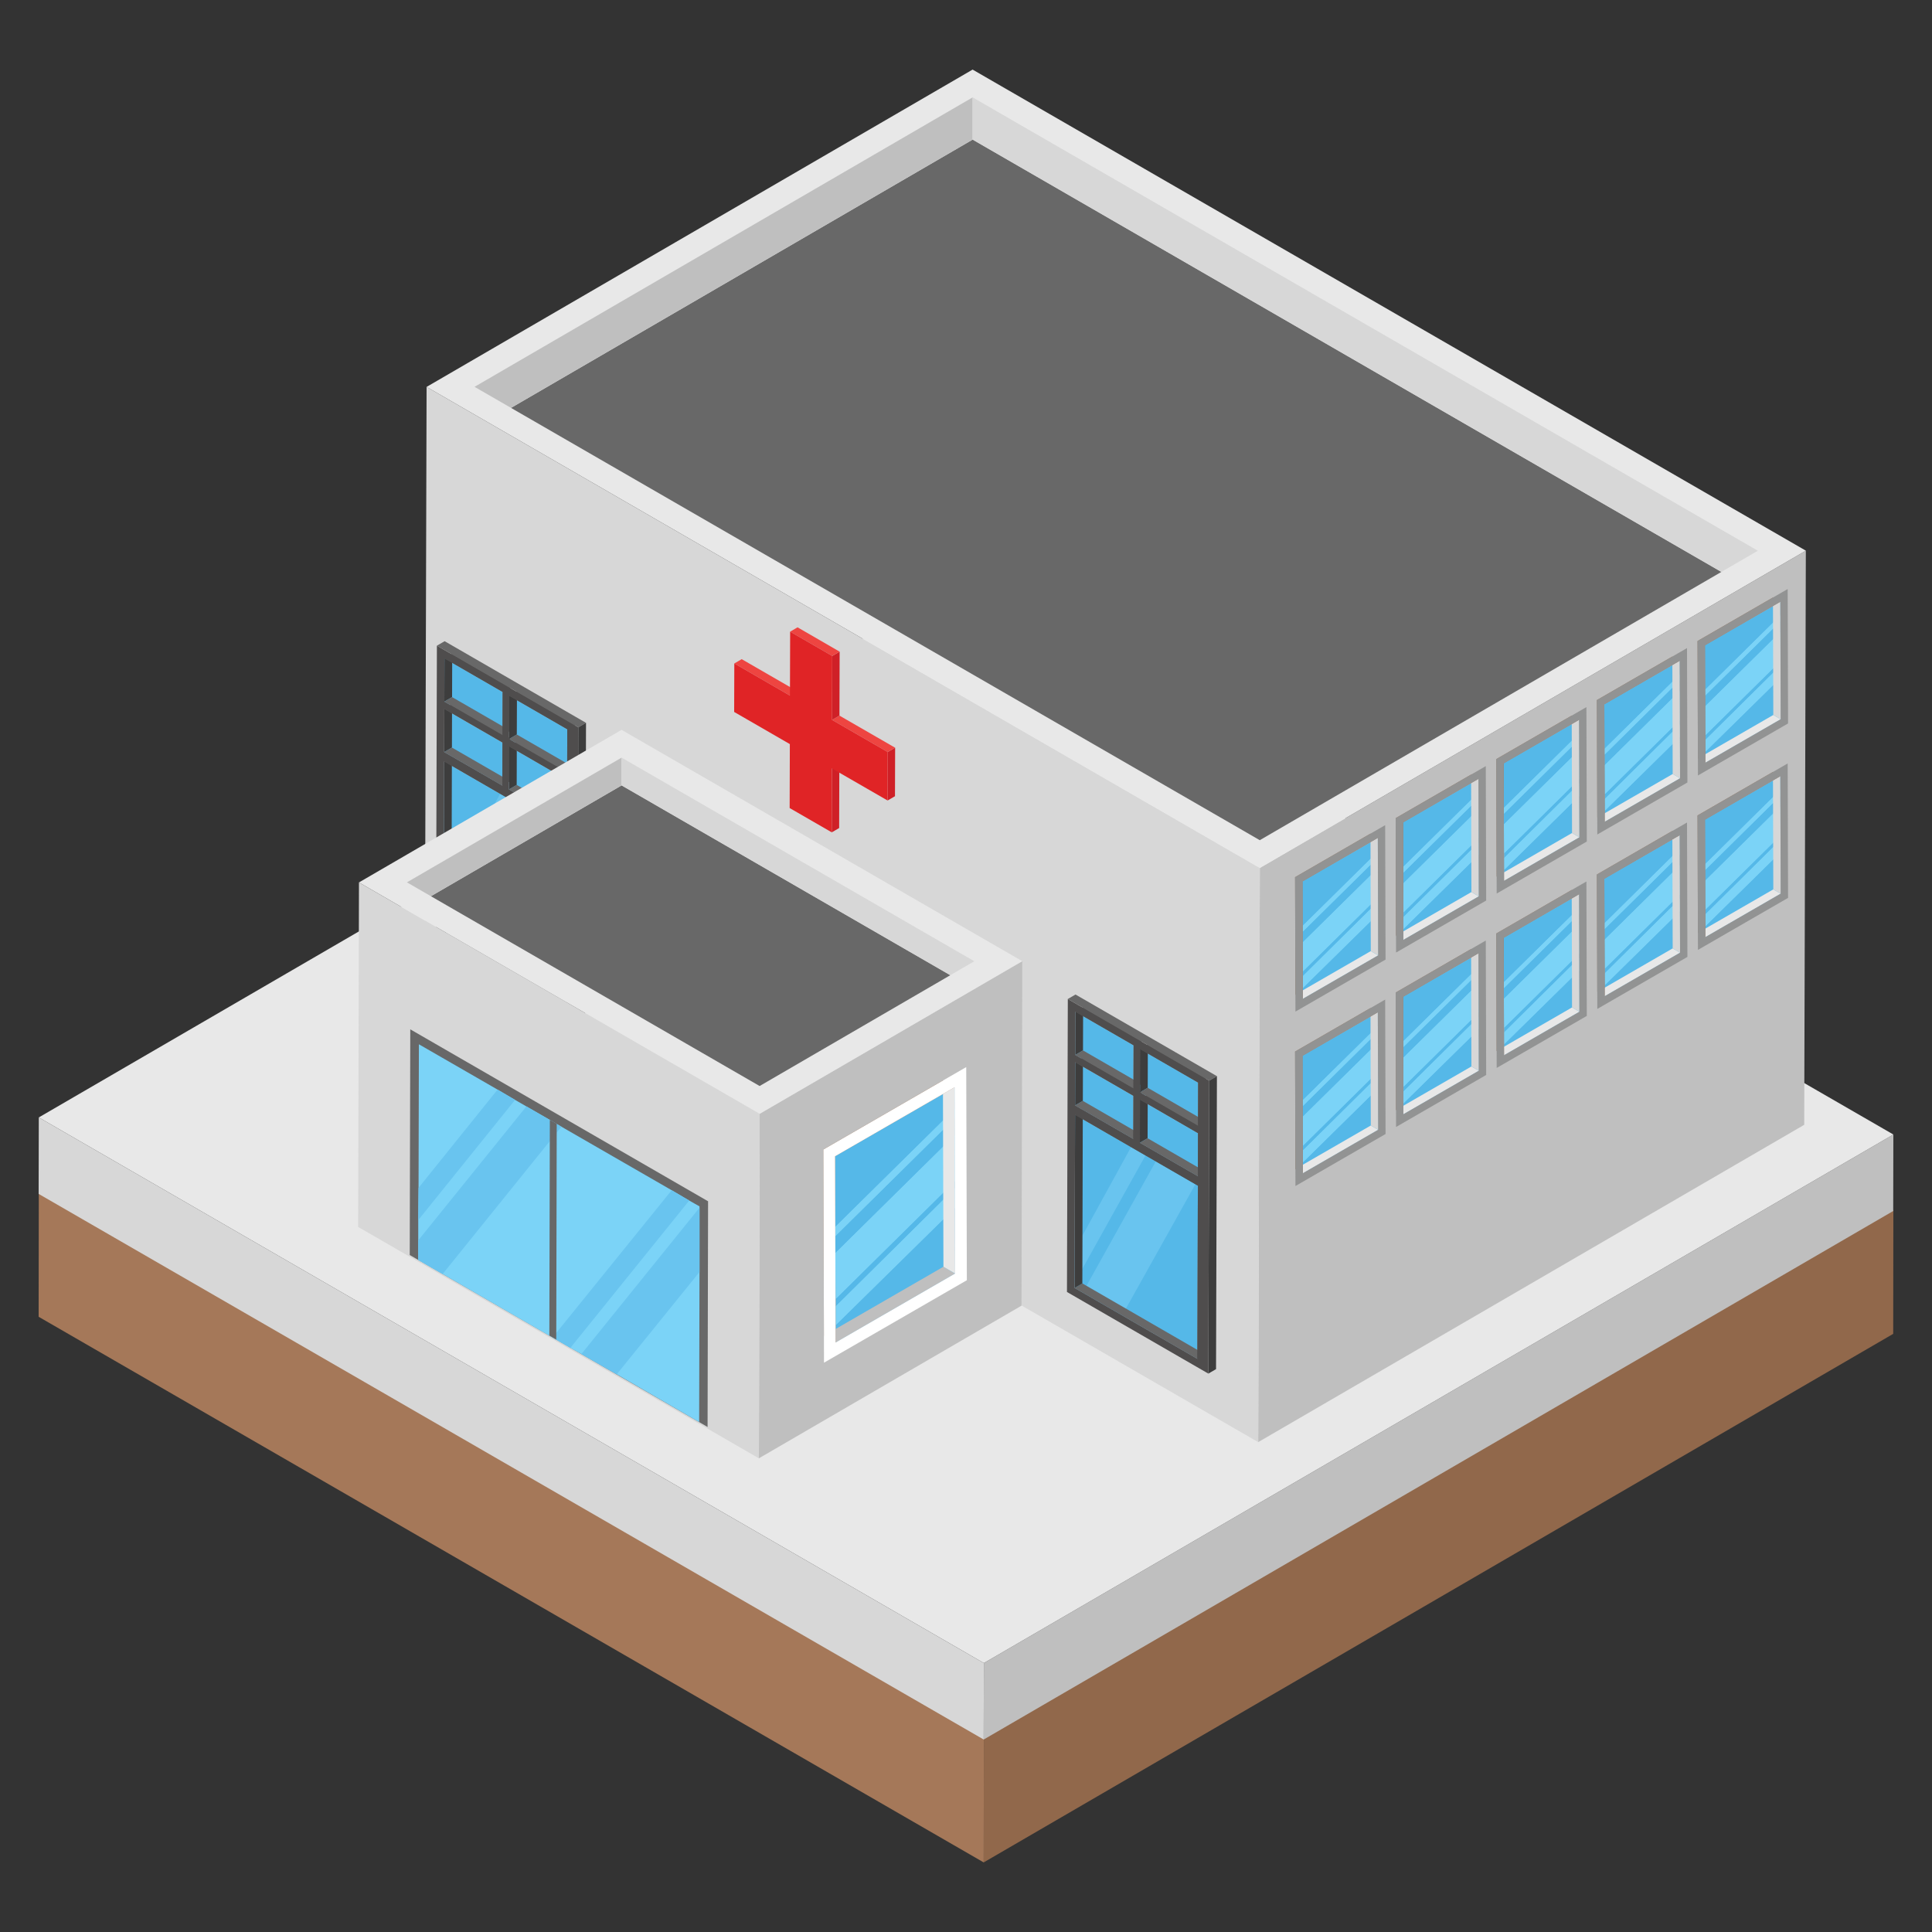 <?xml version="1.0" encoding="utf-8"?>
<!-- Generator: Adobe Illustrator 18.0.0, SVG Export Plug-In . SVG Version: 6.00 Build 0)  -->
<!DOCTYPE svg PUBLIC "-//W3C//DTD SVG 1.1//EN" "http://www.w3.org/Graphics/SVG/1.1/DTD/svg11.dtd">
<svg version="1.1" id="Layer_1" xmlns="http://www.w3.org/2000/svg" xmlns:xlink="http://www.w3.org/1999/xlink" x="0px" y="0px"
	 viewBox="0 0 50 50" enable-background="new 0 0 50 50" xml:space="preserve">
<rect x="0" y="0" width="50" height="50" fill="#333333" stroke="none"/>
<g>
	<g>
		<g enable-background="new    ">
			<g>
				<polygon fill="#91684B" points="49,31.308 48.996,34.52 25.458,48.199 25.462,44.987 				"/>
			</g>
			<g>
				<polygon fill="#A57859" points="25.462,44.987 25.458,48.199 1,34.078 1.004,30.866 				"/>
			</g>
		</g>
	</g>
	<g>
		<g>
			<g enable-background="new    ">
				<g>
					<polygon fill="#BFBFBF" points="49,29.361 48.996,31.341 25.458,45.019 25.462,43.04 					"/>
				</g>
				<g>
					<polygon fill="#D7D7D7" points="25.462,43.04 25.458,45.019 1,30.898 1.004,28.919 					"/>
				</g>
				<g>
					<polygon fill="#E8E8E8" points="49,29.361 25.462,43.04 1.004,28.919 24.542,15.241 					"/>
				</g>
			</g>
		</g>
		<g>
			<g enable-background="new    ">
				<g>
					<polygon fill="#BFBFBF" points="46.735,14.251 46.693,29.11 32.562,37.322 32.604,22.463 					"/>
				</g>
				<g>
					<polygon fill="#D7D7D7" points="32.604,22.463 32.562,37.322 10.998,24.872 11.04,10.013 					"/>
				</g>
				<g>
					<g enable-background="new    ">
						<g>
							<polygon fill="#55B8E8" points="14.674,21.538 14.662,26.021 12.712,24.898 11.692,24.309 11.482,24.19 
								11.482,23.203 11.494,19.707 12.945,20.541 13.319,20.756 13.586,20.909 14.612,21.499 							"/>
						</g>
						<g>
							<polygon fill="#69C4EF" points="13.319,20.756 11.482,24.054 11.482,23.203 12.945,20.541 							"/>
							<polygon fill="#69C4EF" points="14.612,21.499 12.712,24.898 11.692,24.309 13.586,20.909 							"/>
						</g>
						<g>
							<polygon fill="#55B8E8" points="14.681,18.873 14.678,19.992 13.176,19.125 13.179,18.006 							"/>
						</g>
						<g>
							<polygon fill="#55B8E8" points="13.005,19.218 13.002,20.332 11.496,19.463 11.499,18.348 							"/>
						</g>
						<g>
							<polygon fill="#55B8E8" points="13.009,17.908 13.005,19.026 11.5,18.157 11.503,17.038 							"/>
						</g>
						<g>
							<polygon fill="#55B8E8" points="14.677,20.183 14.674,21.297 13.172,20.43 13.175,19.316 							"/>
						</g>
						<g>
							<polygon fill="#686868" points="11.483,24.187 11.683,24.071 14.86,25.906 14.661,26.022 							"/>
						</g>
						<g>
							<polygon fill="#3D3D3D" points="11.496,19.706 11.695,19.59 11.683,24.071 11.483,24.187 							"/>
						</g>
						<g>
							<polygon fill="#3D3D3D" points="11.499,18.344 11.699,18.228 11.696,19.347 11.496,19.463 							"/>
						</g>
						<g>
							<polygon fill="#686868" points="11.496,19.463 11.696,19.347 13.202,20.216 13.002,20.332 							"/>
						</g>
						<g>
							<polygon fill="#3D3D3D" points="11.503,17.038 11.703,16.922 11.7,18.041 11.5,18.157 							"/>
						</g>
						<g>
							<polygon fill="#5A5B5B" points="11.499,18.348 11.699,18.232 13.205,19.102 13.005,19.218 							"/>
						</g>
						<g>
							<polygon fill="#515050" points="13.005,19.218 13.205,19.102 13.202,20.216 13.002,20.332 							"/>
						</g>
						<g>
							<polygon fill="#686868" points="11.5,18.157 11.7,18.041 13.205,18.91 13.005,19.026 							"/>
						</g>
						<g>
							<polygon fill="#3D3D3D" points="13.175,19.312 13.375,19.196 13.372,20.314 13.172,20.43 							"/>
						</g>
						<g>
							<polygon fill="#515050" points="14.672,21.772 14.872,21.655 14.86,25.906 14.661,26.022 							"/>
						</g>
						<g>
							<polygon fill="#5A5B5B" points="11.496,19.706 11.695,19.59 14.873,21.424 14.673,21.541 							"/>
						</g>
						<g>
							<polygon fill="#686868" points="13.172,20.43 13.372,20.314 14.874,21.181 14.674,21.297 							"/>
						</g>
						<g>
							<polygon fill="#5A5B5B" points="11.503,17.038 11.703,16.922 13.208,17.792 13.009,17.908 							"/>
						</g>
						<g>
							<polygon fill="#515050" points="13.009,17.908 13.208,17.792 13.205,18.91 13.005,19.026 							"/>
						</g>
						<g>
							<polygon fill="#3D3D3D" points="13.179,18.006 13.379,17.89 13.375,19.009 13.176,19.125 							"/>
						</g>
						<g>
							<polygon fill="#515050" points="14.677,20.183 14.877,20.067 14.874,21.181 14.674,21.297 							"/>
						</g>
						<g>
							<polygon fill="#5A5B5B" points="13.175,19.316 13.375,19.2 14.877,20.067 14.677,20.183 							"/>
						</g>
						<g>
							<polygon fill="#686868" points="13.176,19.125 13.375,19.009 14.877,19.876 14.678,19.992 							"/>
						</g>
						<g>
							<polygon fill="#515050" points="14.681,18.873 14.88,18.757 14.877,19.876 14.678,19.992 							"/>
						</g>
						<g>
							<polygon fill="#5A5B5B" points="13.179,18.006 13.379,17.89 14.88,18.757 14.681,18.873 							"/>
						</g>
						<g>
							<path fill="#4F4D4D" d="M11.307,16.71l-0.022,7.582l3.659,2.113l0.022-7.582L11.307,16.71z M11.503,17.038
								l1.506,0.869l-0.003,1.119L11.5,18.157L11.503,17.038 M11.499,18.344l1.506,0.869l-0.003,1.119l-1.506-0.869
								L11.499,18.344 M14.661,26.022l-3.178-1.835l0.013-4.469l0-0.012l3.178,1.835L14.661,26.022 M14.674,21.297
								l-1.502-0.867l0.003-1.119l1.502,0.871L14.674,21.297 M14.678,19.992l-1.502-0.867l0.003-1.119l1.502,0.867
								L14.678,19.992"/>
						</g>
						<g>
							<polygon fill="#686868" points="11.307,16.71 11.507,16.594 15.166,18.707 14.966,18.823 							"/>
						</g>
						<g>
							<polygon fill="#3D3D3D" points="14.966,18.823 15.166,18.707 15.144,26.289 14.944,26.405 							"/>
						</g>
					</g>
				</g>
				<g>
					<polygon fill="#E8E8E8" points="46.735,14.251 32.604,22.463 11.04,10.013 25.171,1.801 					"/>
					<polygon fill="#686868" points="44.549,14.801 25.172,3.613 13.225,10.556 32.603,21.744 					"/>
				</g>
			</g>
		</g>
		<g>
			<g enable-background="new    ">
				<g>
					<polygon fill="#BFBFBF" points="26.456,24.875 26.436,33.791 19.64,37.741 19.66,28.825 					"/>
				</g>
				<g>
					<polygon fill="#D7D7D7" points="19.66,28.825 19.64,37.741 9.269,31.753 9.29,22.837 					"/>
					<polygon fill="#686868" points="10.604,32.48 10.618,26.639 18.325,31.089 18.312,36.93 					"/>
					<polygon fill="#7BD3F7" points="18.103,31.221 18.103,32.919 18.094,36.803 15.961,35.567 15.046,35.043 
						14.761,34.883 14.397,34.67 14.299,34.616 11.455,32.972 10.824,32.608 10.824,31.576 10.832,30.741 
						10.841,27.026 12.877,28.199 13.33,28.465 13.623,28.634 14.228,28.981 14.406,29.087 14.53,29.159 
						17.383,30.803 17.837,31.07 					"/>
				</g>
				<g>
					<polygon fill="#E8E8E8" points="26.456,24.875 19.66,28.825 9.29,22.837 16.086,18.888 					"/>
					<polygon fill="#686868" points="24.594,25.238 16.087,20.326 11.152,23.194 19.659,28.106 					"/>
				</g>
			</g>
		</g>
		<g>
			<polygon fill="#BFBFBF" points="12.281,10.011 13.225,10.556 25.172,3.613 25.172,2.52 			"/>
			<polygon fill="#D7D7D7" points="25.172,2.52 25.172,3.613 44.549,14.801 45.493,14.253 			"/>
		</g>
		<g>
			<polygon fill="#BFBFBF" points="10.531,22.835 11.152,23.194 16.087,20.326 16.087,19.607 			"/>
			<polygon fill="#D7D7D7" points="16.087,19.607 16.087,20.326 24.594,25.238 25.215,24.877 			"/>
		</g>
		<g>
			<polygon fill="#69C4EF" points="13.33,28.465 10.824,31.576 10.832,30.741 12.877,28.199 			"/>
			<polygon fill="#69C4EF" points="14.53,29.159 11.455,32.972 10.824,32.608 10.824,32.101 13.623,28.634 			"/>
		</g>
		<g>
			<polygon fill="#69C4EF" points="17.837,31.07 14.761,34.883 14.299,34.616 17.383,30.803 			"/>
			<polygon fill="#69C4EF" points="18.103,31.256 18.103,32.919 15.961,35.567 15.046,35.043 			"/>
		</g>
		<polygon fill="#686868" points="14.217,34.565 14.23,28.98 14.408,29.084 14.396,34.668 		"/>
		<g>
			<g enable-background="new    ">
				<g>
					<polygon fill="#CF2027" points="21.53,19.886 21.722,19.775 21.717,21.43 21.526,21.541 					"/>
				</g>
				<g>
					<polygon fill="#EE4541" points="19.004,17.17 19.195,17.059 20.635,17.89 20.444,18.002 					"/>
				</g>
				<g>
					<polygon fill="#CF2027" points="22.974,19.462 23.166,19.351 23.162,20.606 22.971,20.717 					"/>
				</g>
				<g>
					<polygon fill="#EE4541" points="21.534,18.631 21.725,18.52 23.166,19.351 22.974,19.462 					"/>
				</g>
				<g>
					<polygon fill="#CF2027" points="21.538,16.976 21.73,16.865 21.725,18.52 21.534,18.631 					"/>
				</g>
				<g>
					<polygon fill="#EE4541" points="20.449,16.347 20.64,16.235 21.73,16.865 21.538,16.976 					"/>
				</g>
				<g>
					<polygon fill="#E02426" points="21.538,16.976 21.534,18.631 22.974,19.462 22.971,20.717 21.53,19.886 
						21.526,21.541 20.436,20.912 20.441,19.257 19,18.425 19.004,17.17 20.444,18.002 20.449,16.347 					"/>
				</g>
			</g>
		</g>
		<g>
			<g enable-background="new    ">
				<g>
					<polygon fill="#55B8E8" points="24.719,30.561 24.719,32.963 21.628,34.745 21.628,33.613 21.618,32.432 
						21.618,31.752 21.608,29.922 24.709,28.14 24.709,29.38 					"/>
				</g>
				<g>
					<polygon fill="#7BD3F7" points="24.709,28.701 24.709,28.937 21.618,31.989 21.618,31.752 					"/>
					<polygon fill="#7BD3F7" points="24.719,30.748 24.719,31.251 21.628,34.292 21.628,33.81 					"/>
					<polygon fill="#7BD3F7" points="24.719,30.561 21.628,33.613 21.618,32.432 24.709,29.38 					"/>
				</g>
				<g>
					<polygon fill="#7BD3F7" points="24.709,28.701 24.709,28.937 21.618,31.989 21.618,31.752 					"/>
					<polygon fill="#7BD3F7" points="24.719,30.748 24.719,31.251 21.628,34.292 21.628,33.81 					"/>
					<polygon fill="#7BD3F7" points="24.719,30.561 21.628,33.613 21.618,32.432 24.709,29.38 					"/>
				</g>
				<g>
					<polygon fill="#BFBFBF" points="24.719,32.959 24.416,32.783 21.323,34.569 21.626,34.745 					"/>
				</g>
				<g>
					<polygon fill="#E8E8E8" points="24.705,28.137 24.403,27.961 24.416,32.783 24.719,32.959 					"/>
				</g>
				<g>
					<polygon fill="#8B6E59" points="21.612,29.923 21.309,29.747 21.323,34.569 21.626,34.745 					"/>
				</g>
				<g>
					<polygon fill="#9B7B64" points="24.705,28.137 24.403,27.961 21.309,29.747 21.612,29.923 					"/>
				</g>
				<g>
					<path fill="#FFFFFF" d="M25.022,33.132L21.325,35.266l-0.016-5.516l3.697-2.134L25.022,33.132z M21.626,34.745
						l3.093-1.786l-0.014-4.821l-3.093,1.786L21.626,34.745"/>
				</g>
			</g>
		</g>
		<g>
			<g>
				<g enable-background="new    ">
					<g>
						<polygon fill="#55B8E8" points="35.667,23.213 35.667,24.728 33.718,25.852 33.718,25.138 33.711,24.392 
							33.711,23.964 33.705,22.809 35.661,21.686 35.661,22.468 						"/>
					</g>
					<g>
						<polygon fill="#7BD3F7" points="35.661,22.039 35.661,22.189 33.711,24.113 33.711,23.964 						"/>
						<polygon fill="#7BD3F7" points="35.667,23.331 35.667,23.648 33.718,25.566 33.718,25.262 						"/>
						<polygon fill="#7BD3F7" points="35.667,23.213 33.718,25.138 33.711,24.392 35.661,22.468 						"/>
					</g>
					<g>
						<polygon fill="#7BD3F7" points="35.661,22.039 35.661,22.189 33.711,24.113 33.711,23.964 						"/>
						<polygon fill="#7BD3F7" points="35.667,23.331 35.667,23.648 33.718,25.566 33.718,25.262 						"/>
						<polygon fill="#7BD3F7" points="35.667,23.213 33.718,25.138 33.711,24.392 35.661,22.468 						"/>
					</g>
					<g>
						<polygon fill="#E8E8E8" points="35.667,24.725 35.476,24.614 33.525,25.74 33.716,25.851 						"/>
					</g>
					<g>
						<polygon fill="#D7D7D7" points="35.658,21.684 35.468,21.573 35.476,24.614 35.667,24.725 						"/>
					</g>
					<g>
						<polygon fill="#8B6E59" points="33.708,22.811 33.517,22.7 33.525,25.74 33.716,25.851 						"/>
					</g>
					<g>
						<polygon fill="#9B7B64" points="35.658,21.684 35.468,21.573 33.517,22.7 33.708,22.811 						"/>
					</g>
					<g>
						<path fill="#929393" d="M35.858,24.834l-2.332,1.346l-0.01-3.479l2.332-1.346L35.858,24.834z M33.716,25.851
							l1.951-1.126l-0.009-3.041l-1.951,1.126L33.716,25.851"/>
					</g>
				</g>
			</g>
			<g>
				<g enable-background="new    ">
					<g>
						<polygon fill="#55B8E8" points="38.271,21.685 38.271,23.2 36.322,24.324 36.322,23.61 36.315,22.865 
							36.315,22.436 36.309,21.282 38.265,20.158 38.265,20.94 						"/>
					</g>
					<g>
						<polygon fill="#7BD3F7" points="38.265,20.512 38.265,20.661 36.315,22.585 36.315,22.436 						"/>
						<polygon fill="#7BD3F7" points="38.271,21.803 38.271,22.12 36.322,24.038 36.322,23.734 						"/>
						<polygon fill="#7BD3F7" points="38.271,21.685 36.322,23.61 36.315,22.865 38.265,20.94 						"/>
					</g>
					<g>
						<polygon fill="#7BD3F7" points="38.265,20.512 38.265,20.661 36.315,22.585 36.315,22.436 						"/>
						<polygon fill="#7BD3F7" points="38.271,21.803 38.271,22.12 36.322,24.038 36.322,23.734 						"/>
						<polygon fill="#7BD3F7" points="38.271,21.685 36.322,23.61 36.315,22.865 38.265,20.94 						"/>
					</g>
					<g>
						<polygon fill="#E8E8E8" points="38.271,23.197 38.08,23.086 36.129,24.213 36.32,24.324 						"/>
					</g>
					<g>
						<polygon fill="#D7D7D7" points="38.263,20.156 38.072,20.045 38.08,23.086 38.271,23.197 						"/>
					</g>
					<g>
						<polygon fill="#8B6E59" points="36.312,21.283 36.121,21.172 36.129,24.213 36.32,24.324 						"/>
					</g>
					<g>
						<polygon fill="#9B7B64" points="38.263,20.156 38.072,20.045 36.121,21.172 36.312,21.283 						"/>
					</g>
					<g>
						<path fill="#929393" d="M38.462,23.306l-2.332,1.346l-0.01-3.479l2.332-1.346L38.462,23.306z M36.32,24.324
							l1.951-1.126l-0.009-3.041l-1.951,1.126L36.32,24.324"/>
					</g>
				</g>
			</g>
			<g>
				<g enable-background="new    ">
					<g>
						<polygon fill="#55B8E8" points="40.875,20.157 40.875,21.672 38.926,22.796 38.926,22.082 38.919,21.337 
							38.919,20.909 38.913,19.754 40.869,18.63 40.869,19.413 						"/>
					</g>
					<g>
						<polygon fill="#7BD3F7" points="40.869,18.984 40.869,19.133 38.919,21.058 38.919,20.909 						"/>
						<polygon fill="#7BD3F7" points="40.875,20.275 40.875,20.592 38.926,22.511 38.926,22.206 						"/>
						<polygon fill="#7BD3F7" points="40.875,20.157 38.926,22.082 38.919,21.337 40.869,19.413 						"/>
					</g>
					<g>
						<polygon fill="#7BD3F7" points="40.869,18.984 40.869,19.133 38.919,21.058 38.919,20.909 						"/>
						<polygon fill="#7BD3F7" points="40.875,20.275 40.875,20.592 38.926,22.511 38.926,22.206 						"/>
						<polygon fill="#7BD3F7" points="40.875,20.157 38.926,22.082 38.919,21.337 40.869,19.413 						"/>
					</g>
					<g>
						<polygon fill="#E8E8E8" points="40.875,21.669 40.684,21.558 38.733,22.685 38.924,22.796 						"/>
					</g>
					<g>
						<polygon fill="#D7D7D7" points="40.867,18.629 40.676,18.518 40.684,21.558 40.875,21.669 						"/>
					</g>
					<g>
						<polygon fill="#8B6E59" points="38.916,19.755 38.725,19.644 38.733,22.685 38.924,22.796 						"/>
					</g>
					<g>
						<polygon fill="#9B7B64" points="40.867,18.629 40.676,18.518 38.725,19.644 38.916,19.755 						"/>
					</g>
					<g>
						<path fill="#929393" d="M41.066,21.779l-2.332,1.346l-0.01-3.479l2.332-1.346L41.066,21.779z M38.924,22.796
							l1.951-1.126l-0.009-3.041l-1.951,1.126L38.924,22.796"/>
					</g>
				</g>
			</g>
			<g>
				<g enable-background="new    ">
					<g>
						<polygon fill="#55B8E8" points="43.479,18.63 43.479,20.145 41.53,21.268 41.53,20.554 41.524,19.809 
							41.524,19.381 41.517,18.226 43.473,17.102 43.473,17.885 						"/>
					</g>
					<g>
						<polygon fill="#7BD3F7" points="43.473,17.456 43.473,17.605 41.524,19.53 41.524,19.381 						"/>
						<polygon fill="#7BD3F7" points="43.479,18.747 43.479,19.064 41.53,20.983 41.53,20.679 						"/>
						<polygon fill="#7BD3F7" points="43.479,18.63 41.53,20.554 41.524,19.809 43.473,17.885 						"/>
					</g>
					<g>
						<polygon fill="#7BD3F7" points="43.473,17.456 43.473,17.605 41.524,19.53 41.524,19.381 						"/>
						<polygon fill="#7BD3F7" points="43.479,18.747 43.479,19.064 41.53,20.983 41.53,20.679 						"/>
						<polygon fill="#7BD3F7" points="43.479,18.63 41.53,20.554 41.524,19.809 43.473,17.885 						"/>
					</g>
					<g>
						<polygon fill="#E8E8E8" points="43.48,20.142 43.289,20.031 41.338,21.157 41.529,21.268 						"/>
					</g>
					<g>
						<polygon fill="#D7D7D7" points="43.471,17.101 43.28,16.99 43.289,20.031 43.48,20.142 						"/>
					</g>
					<g>
						<polygon fill="#8B6E59" points="41.52,18.227 41.329,18.116 41.338,21.157 41.529,21.268 						"/>
					</g>
					<g>
						<polygon fill="#9B7B64" points="43.471,17.101 43.28,16.99 41.329,18.116 41.52,18.227 						"/>
					</g>
					<g>
						<path fill="#929393" d="M43.67,20.251l-2.332,1.346l-0.01-3.479l2.332-1.346L43.67,20.251z M41.529,21.268
							l1.951-1.126l-0.009-3.041l-1.951,1.126L41.529,21.268"/>
					</g>
				</g>
			</g>
			<g>
				<g enable-background="new    ">
					<g>
						<polygon fill="#55B8E8" points="46.084,17.102 46.084,18.617 44.134,19.741 44.134,19.027 44.128,18.281 
							44.128,17.853 44.122,16.698 46.077,15.575 46.077,16.357 						"/>
					</g>
					<g>
						<polygon fill="#7BD3F7" points="46.077,15.928 46.077,16.078 44.128,18.002 44.128,17.853 						"/>
						<polygon fill="#7BD3F7" points="46.084,17.22 46.084,17.537 44.134,19.455 44.134,19.151 						"/>
						<polygon fill="#7BD3F7" points="46.084,17.102 44.134,19.027 44.128,18.281 46.077,16.357 						"/>
					</g>
					<g>
						<polygon fill="#7BD3F7" points="46.077,15.928 46.077,16.078 44.128,18.002 44.128,17.853 						"/>
						<polygon fill="#7BD3F7" points="46.084,17.22 46.084,17.537 44.134,19.455 44.134,19.151 						"/>
						<polygon fill="#7BD3F7" points="46.084,17.102 44.134,19.027 44.128,18.281 46.077,16.357 						"/>
					</g>
					<g>
						<polygon fill="#E8E8E8" points="46.084,18.614 45.893,18.503 43.942,19.629 44.133,19.74 						"/>
					</g>
					<g>
						<polygon fill="#D7D7D7" points="46.075,15.573 45.884,15.462 45.893,18.503 46.084,18.614 						"/>
					</g>
					<g>
						<polygon fill="#8B6E59" points="44.124,16.7 43.933,16.588 43.942,19.629 44.133,19.74 						"/>
					</g>
					<g>
						<polygon fill="#9B7B64" points="46.075,15.573 45.884,15.462 43.933,16.588 44.124,16.7 						"/>
					</g>
					<g>
						<path fill="#929393" d="M46.275,18.723l-2.332,1.346l-0.01-3.479l2.332-1.346L46.275,18.723z M44.133,19.74
							l1.951-1.126l-0.009-3.041l-1.951,1.126L44.133,19.74"/>
					</g>
				</g>
			</g>
		</g>
		<g>
			<g>
				<g enable-background="new    ">
					<g>
						<polygon fill="#55B8E8" points="35.667,27.727 35.667,29.241 33.718,30.365 33.718,29.651 33.711,28.906 
							33.711,28.478 33.705,27.323 35.661,26.199 35.661,26.982 						"/>
					</g>
					<g>
						<polygon fill="#7BD3F7" points="35.661,26.553 35.661,26.702 33.711,28.627 33.711,28.478 						"/>
						<polygon fill="#7BD3F7" points="35.667,27.845 35.667,28.161 33.718,30.08 33.718,29.776 						"/>
						<polygon fill="#7BD3F7" points="35.667,27.727 33.718,29.651 33.711,28.906 35.661,26.982 						"/>
					</g>
					<g>
						<polygon fill="#7BD3F7" points="35.661,26.553 35.661,26.702 33.711,28.627 33.711,28.478 						"/>
						<polygon fill="#7BD3F7" points="35.667,27.845 35.667,28.161 33.718,30.08 33.718,29.776 						"/>
						<polygon fill="#7BD3F7" points="35.667,27.727 33.718,29.651 33.711,28.906 35.661,26.982 						"/>
					</g>
					<g>
						<polygon fill="#E8E8E8" points="35.667,29.239 35.476,29.128 33.525,30.254 33.716,30.365 						"/>
					</g>
					<g>
						<polygon fill="#D7D7D7" points="35.658,26.198 35.468,26.087 35.476,29.128 35.667,29.239 						"/>
					</g>
					<g>
						<polygon fill="#8B6E59" points="33.708,27.324 33.517,27.213 33.525,30.254 33.716,30.365 						"/>
					</g>
					<g>
						<polygon fill="#9B7B64" points="35.658,26.198 35.468,26.087 33.517,27.213 33.708,27.324 						"/>
					</g>
					<g>
						<path fill="#929393" d="M35.858,29.348l-2.332,1.346l-0.01-3.479l2.332-1.346L35.858,29.348z M33.716,30.365
							l1.951-1.126l-0.009-3.041l-1.951,1.126L33.716,30.365"/>
					</g>
				</g>
			</g>
			<g>
				<g enable-background="new    ">
					<g>
						<polygon fill="#55B8E8" points="38.271,26.199 38.271,27.714 36.322,28.838 36.322,28.124 36.315,27.378 
							36.315,26.95 36.309,25.795 38.265,24.672 38.265,25.454 						"/>
					</g>
					<g>
						<polygon fill="#7BD3F7" points="38.265,25.025 38.265,25.174 36.315,27.099 36.315,26.95 						"/>
						<polygon fill="#7BD3F7" points="38.271,26.317 38.271,26.634 36.322,28.552 36.322,28.248 						"/>
						<polygon fill="#7BD3F7" points="38.271,26.199 36.322,28.124 36.315,27.378 38.265,25.454 						"/>
					</g>
					<g>
						<polygon fill="#7BD3F7" points="38.265,25.025 38.265,25.174 36.315,27.099 36.315,26.95 						"/>
						<polygon fill="#7BD3F7" points="38.271,26.317 38.271,26.634 36.322,28.552 36.322,28.248 						"/>
						<polygon fill="#7BD3F7" points="38.271,26.199 36.322,28.124 36.315,27.378 38.265,25.454 						"/>
					</g>
					<g>
						<polygon fill="#E8E8E8" points="38.271,27.711 38.08,27.6 36.129,28.726 36.32,28.837 						"/>
					</g>
					<g>
						<polygon fill="#D7D7D7" points="38.263,24.67 38.072,24.559 38.08,27.6 38.271,27.711 						"/>
					</g>
					<g>
						<polygon fill="#8B6E59" points="36.312,25.797 36.121,25.686 36.129,28.726 36.32,28.837 						"/>
					</g>
					<g>
						<polygon fill="#9B7B64" points="38.263,24.67 38.072,24.559 36.121,25.686 36.312,25.797 						"/>
					</g>
					<g>
						<path fill="#929393" d="M38.462,27.82l-2.332,1.346l-0.01-3.479l2.332-1.346L38.462,27.82z M36.32,28.837
							l1.951-1.126l-0.009-3.041l-1.951,1.126L36.32,28.837"/>
					</g>
				</g>
			</g>
			<g>
				<g enable-background="new    ">
					<g>
						<polygon fill="#55B8E8" points="40.875,24.671 40.875,26.186 38.926,27.31 38.926,26.596 38.919,25.851 
							38.919,25.422 38.913,24.268 40.869,23.144 40.869,23.926 						"/>
					</g>
					<g>
						<polygon fill="#7BD3F7" points="40.869,23.498 40.869,23.647 38.919,25.572 38.919,25.422 						"/>
						<polygon fill="#7BD3F7" points="40.875,24.789 40.875,25.106 38.926,27.024 38.926,26.72 						"/>
						<polygon fill="#7BD3F7" points="40.875,24.671 38.926,26.596 38.919,25.851 40.869,23.926 						"/>
					</g>
					<g>
						<polygon fill="#7BD3F7" points="40.869,23.498 40.869,23.647 38.919,25.572 38.919,25.422 						"/>
						<polygon fill="#7BD3F7" points="40.875,24.789 40.875,25.106 38.926,27.024 38.926,26.72 						"/>
						<polygon fill="#7BD3F7" points="40.875,24.671 38.926,26.596 38.919,25.851 40.869,23.926 						"/>
					</g>
					<g>
						<polygon fill="#E8E8E8" points="40.875,26.183 40.684,26.072 38.733,27.199 38.924,27.31 						"/>
					</g>
					<g>
						<polygon fill="#D7D7D7" points="40.867,23.142 40.676,23.031 40.684,26.072 40.875,26.183 						"/>
					</g>
					<g>
						<polygon fill="#8B6E59" points="38.916,24.269 38.725,24.158 38.733,27.199 38.924,27.31 						"/>
					</g>
					<g>
						<polygon fill="#9B7B64" points="40.867,23.142 40.676,23.031 38.725,24.158 38.916,24.269 						"/>
					</g>
					<g>
						<path fill="#929393" d="M41.066,26.292l-2.332,1.346l-0.01-3.479l2.332-1.346L41.066,26.292z M38.924,27.31
							l1.951-1.126l-0.009-3.041l-1.951,1.126L38.924,27.31"/>
					</g>
				</g>
			</g>
			<g>
				<g enable-background="new    ">
					<g>
						<polygon fill="#55B8E8" points="43.479,23.143 43.479,24.658 41.53,25.782 41.53,25.068 41.524,24.323 
							41.524,23.895 41.517,22.74 43.473,21.616 43.473,22.398 						"/>
					</g>
					<g>
						<polygon fill="#7BD3F7" points="43.473,21.97 43.473,22.119 41.524,24.044 41.524,23.895 						"/>
						<polygon fill="#7BD3F7" points="43.479,23.261 43.479,23.578 41.53,25.497 41.53,25.192 						"/>
						<polygon fill="#7BD3F7" points="43.479,23.143 41.53,25.068 41.524,24.323 43.473,22.398 						"/>
					</g>
					<g>
						<polygon fill="#7BD3F7" points="43.473,21.97 43.473,22.119 41.524,24.044 41.524,23.895 						"/>
						<polygon fill="#7BD3F7" points="43.479,23.261 43.479,23.578 41.53,25.497 41.53,25.192 						"/>
						<polygon fill="#7BD3F7" points="43.479,23.143 41.53,25.068 41.524,24.323 43.473,22.398 						"/>
					</g>
					<g>
						<polygon fill="#E8E8E8" points="43.48,24.655 43.289,24.544 41.338,25.671 41.529,25.782 						"/>
					</g>
					<g>
						<polygon fill="#D7D7D7" points="43.471,21.615 43.28,21.504 43.289,24.544 43.48,24.655 						"/>
					</g>
					<g>
						<polygon fill="#8B6E59" points="41.52,22.741 41.329,22.63 41.338,25.671 41.529,25.782 						"/>
					</g>
					<g>
						<polygon fill="#9B7B64" points="43.471,21.615 43.28,21.504 41.329,22.63 41.52,22.741 						"/>
					</g>
					<g>
						<path fill="#929393" d="M43.67,24.765l-2.332,1.346l-0.01-3.479l2.332-1.346L43.67,24.765z M41.529,25.782
							l1.951-1.126l-0.009-3.041l-1.951,1.126L41.529,25.782"/>
					</g>
				</g>
			</g>
			<g>
				<g enable-background="new    ">
					<g>
						<polygon fill="#55B8E8" points="46.084,21.616 46.084,23.131 44.134,24.254 44.134,23.54 44.128,22.795 
							44.128,22.367 44.122,21.212 46.077,20.088 46.077,20.871 						"/>
					</g>
					<g>
						<polygon fill="#7BD3F7" points="46.077,20.442 46.077,20.591 44.128,22.516 44.128,22.367 						"/>
						<polygon fill="#7BD3F7" points="46.084,21.733 46.084,22.05 44.134,23.969 44.134,23.665 						"/>
						<polygon fill="#7BD3F7" points="46.084,21.616 44.134,23.54 44.128,22.795 46.077,20.871 						"/>
					</g>
					<g>
						<polygon fill="#7BD3F7" points="46.077,20.442 46.077,20.591 44.128,22.516 44.128,22.367 						"/>
						<polygon fill="#7BD3F7" points="46.084,21.733 46.084,22.05 44.134,23.969 44.134,23.665 						"/>
						<polygon fill="#7BD3F7" points="46.084,21.616 44.134,23.54 44.128,22.795 46.077,20.871 						"/>
					</g>
					<g>
						<polygon fill="#E8E8E8" points="46.084,23.128 45.893,23.017 43.942,24.143 44.133,24.254 						"/>
					</g>
					<g>
						<polygon fill="#D7D7D7" points="46.075,20.087 45.884,19.976 45.893,23.017 46.084,23.128 						"/>
					</g>
					<g>
						<polygon fill="#8B6E59" points="44.124,21.213 43.933,21.102 43.942,24.143 44.133,24.254 						"/>
					</g>
					<g>
						<polygon fill="#9B7B64" points="46.075,20.087 45.884,19.976 43.933,21.102 44.124,21.213 						"/>
					</g>
					<g>
						<path fill="#929393" d="M46.275,23.237l-2.332,1.346l-0.01-3.479l2.332-1.346L46.275,23.237z M44.133,24.254
							l1.951-1.126l-0.009-3.041l-1.951,1.126L44.133,24.254"/>
					</g>
				</g>
			</g>
		</g>
		<g>
			<g enable-background="new    ">
				<g>
					<polygon fill="#55B8E8" points="31.002,30.682 30.99,35.165 29.04,34.042 28.02,33.453 27.81,33.334 
						27.81,32.347 27.822,28.851 29.273,29.684 29.647,29.9 29.914,30.053 30.94,30.642 					"/>
				</g>
				<g>
					<polygon fill="#69C4EF" points="29.647,29.9 27.81,33.198 27.81,32.347 29.273,29.684 					"/>
					<polygon fill="#69C4EF" points="30.94,30.642 29.04,34.042 28.02,33.453 29.914,30.053 					"/>
				</g>
				<g>
					<polygon fill="#55B8E8" points="31.009,28.017 31.005,29.136 29.503,28.269 29.507,27.15 					"/>
				</g>
				<g>
					<polygon fill="#55B8E8" points="29.333,28.361 29.33,29.476 27.824,28.607 27.827,27.492 					"/>
				</g>
				<g>
					<polygon fill="#55B8E8" points="29.337,27.052 29.333,28.17 27.828,27.301 27.831,26.182 					"/>
				</g>
				<g>
					<polygon fill="#55B8E8" points="31.005,29.327 31.002,30.441 29.5,29.574 29.503,28.46 					"/>
				</g>
				<g>
					<polygon fill="#686868" points="27.811,33.331 28.011,33.215 31.188,35.05 30.988,35.166 					"/>
				</g>
				<g>
					<polygon fill="#3D3D3D" points="27.823,28.85 28.023,28.734 28.011,33.215 27.811,33.331 					"/>
				</g>
				<g>
					<polygon fill="#3D3D3D" points="27.827,27.488 28.027,27.372 28.024,28.491 27.824,28.607 					"/>
				</g>
				<g>
					<polygon fill="#686868" points="27.824,28.607 28.024,28.491 29.529,29.36 29.33,29.476 					"/>
				</g>
				<g>
					<polygon fill="#3D3D3D" points="27.831,26.182 28.031,26.066 28.028,27.185 27.828,27.301 					"/>
				</g>
				<g>
					<polygon fill="#5A5B5B" points="27.827,27.492 28.027,27.376 29.533,28.245 29.333,28.361 					"/>
				</g>
				<g>
					<polygon fill="#515050" points="29.333,28.361 29.533,28.245 29.529,29.36 29.33,29.476 					"/>
				</g>
				<g>
					<polygon fill="#686868" points="27.828,27.301 28.028,27.185 29.533,28.054 29.333,28.17 					"/>
				</g>
				<g>
					<polygon fill="#3D3D3D" points="29.503,28.456 29.703,28.34 29.7,29.458 29.5,29.574 					"/>
				</g>
				<g>
					<polygon fill="#515050" points="31,30.915 31.2,30.799 31.188,35.05 30.988,35.166 					"/>
				</g>
				<g>
					<polygon fill="#5A5B5B" points="27.823,28.85 28.023,28.734 31.201,30.568 31.001,30.684 					"/>
				</g>
				<g>
					<polygon fill="#686868" points="29.5,29.574 29.7,29.458 31.201,30.325 31.002,30.441 					"/>
				</g>
				<g>
					<polygon fill="#5A5B5B" points="27.831,26.182 28.031,26.066 29.536,26.935 29.337,27.052 					"/>
				</g>
				<g>
					<polygon fill="#515050" points="29.337,27.052 29.536,26.935 29.533,28.054 29.333,28.17 					"/>
				</g>
				<g>
					<polygon fill="#3D3D3D" points="29.507,27.15 29.706,27.034 29.703,28.152 29.503,28.269 					"/>
				</g>
				<g>
					<polygon fill="#515050" points="31.005,29.327 31.205,29.211 31.201,30.325 31.002,30.441 					"/>
				</g>
				<g>
					<polygon fill="#5A5B5B" points="29.503,28.46 29.703,28.344 31.205,29.211 31.005,29.327 					"/>
				</g>
				<g>
					<polygon fill="#686868" points="29.503,28.269 29.703,28.152 31.205,29.02 31.005,29.136 					"/>
				</g>
				<g>
					<polygon fill="#515050" points="31.009,28.017 31.208,27.901 31.205,29.02 31.005,29.136 					"/>
				</g>
				<g>
					<polygon fill="#5A5B5B" points="29.507,27.15 29.706,27.034 31.208,27.901 31.009,28.017 					"/>
				</g>
				<g>
					<path fill="#4F4D4D" d="M27.635,25.854l-0.022,7.582l3.659,2.113l0.022-7.582L27.635,25.854z M27.831,26.182
						l1.506,0.869l-0.003,1.119l-1.506-0.869L27.831,26.182 M27.827,27.488l1.506,0.869l-0.003,1.119l-1.506-0.869
						L27.827,27.488 M30.988,35.166l-3.178-1.835l0.013-4.469l0-0.012l3.178,1.835L30.988,35.166 M31.002,30.441
						l-1.502-0.867l0.003-1.119l1.502,0.871L31.002,30.441 M31.005,29.136l-1.502-0.867l0.003-1.119l1.502,0.867
						L31.005,29.136"/>
				</g>
				<g>
					<polygon fill="#686868" points="27.635,25.854 27.834,25.738 31.494,27.851 31.294,27.967 					"/>
				</g>
				<g>
					<polygon fill="#3D3D3D" points="31.294,27.967 31.494,27.851 31.471,35.433 31.272,35.549 					"/>
				</g>
			</g>
		</g>
	</g>
</g>
</svg>
